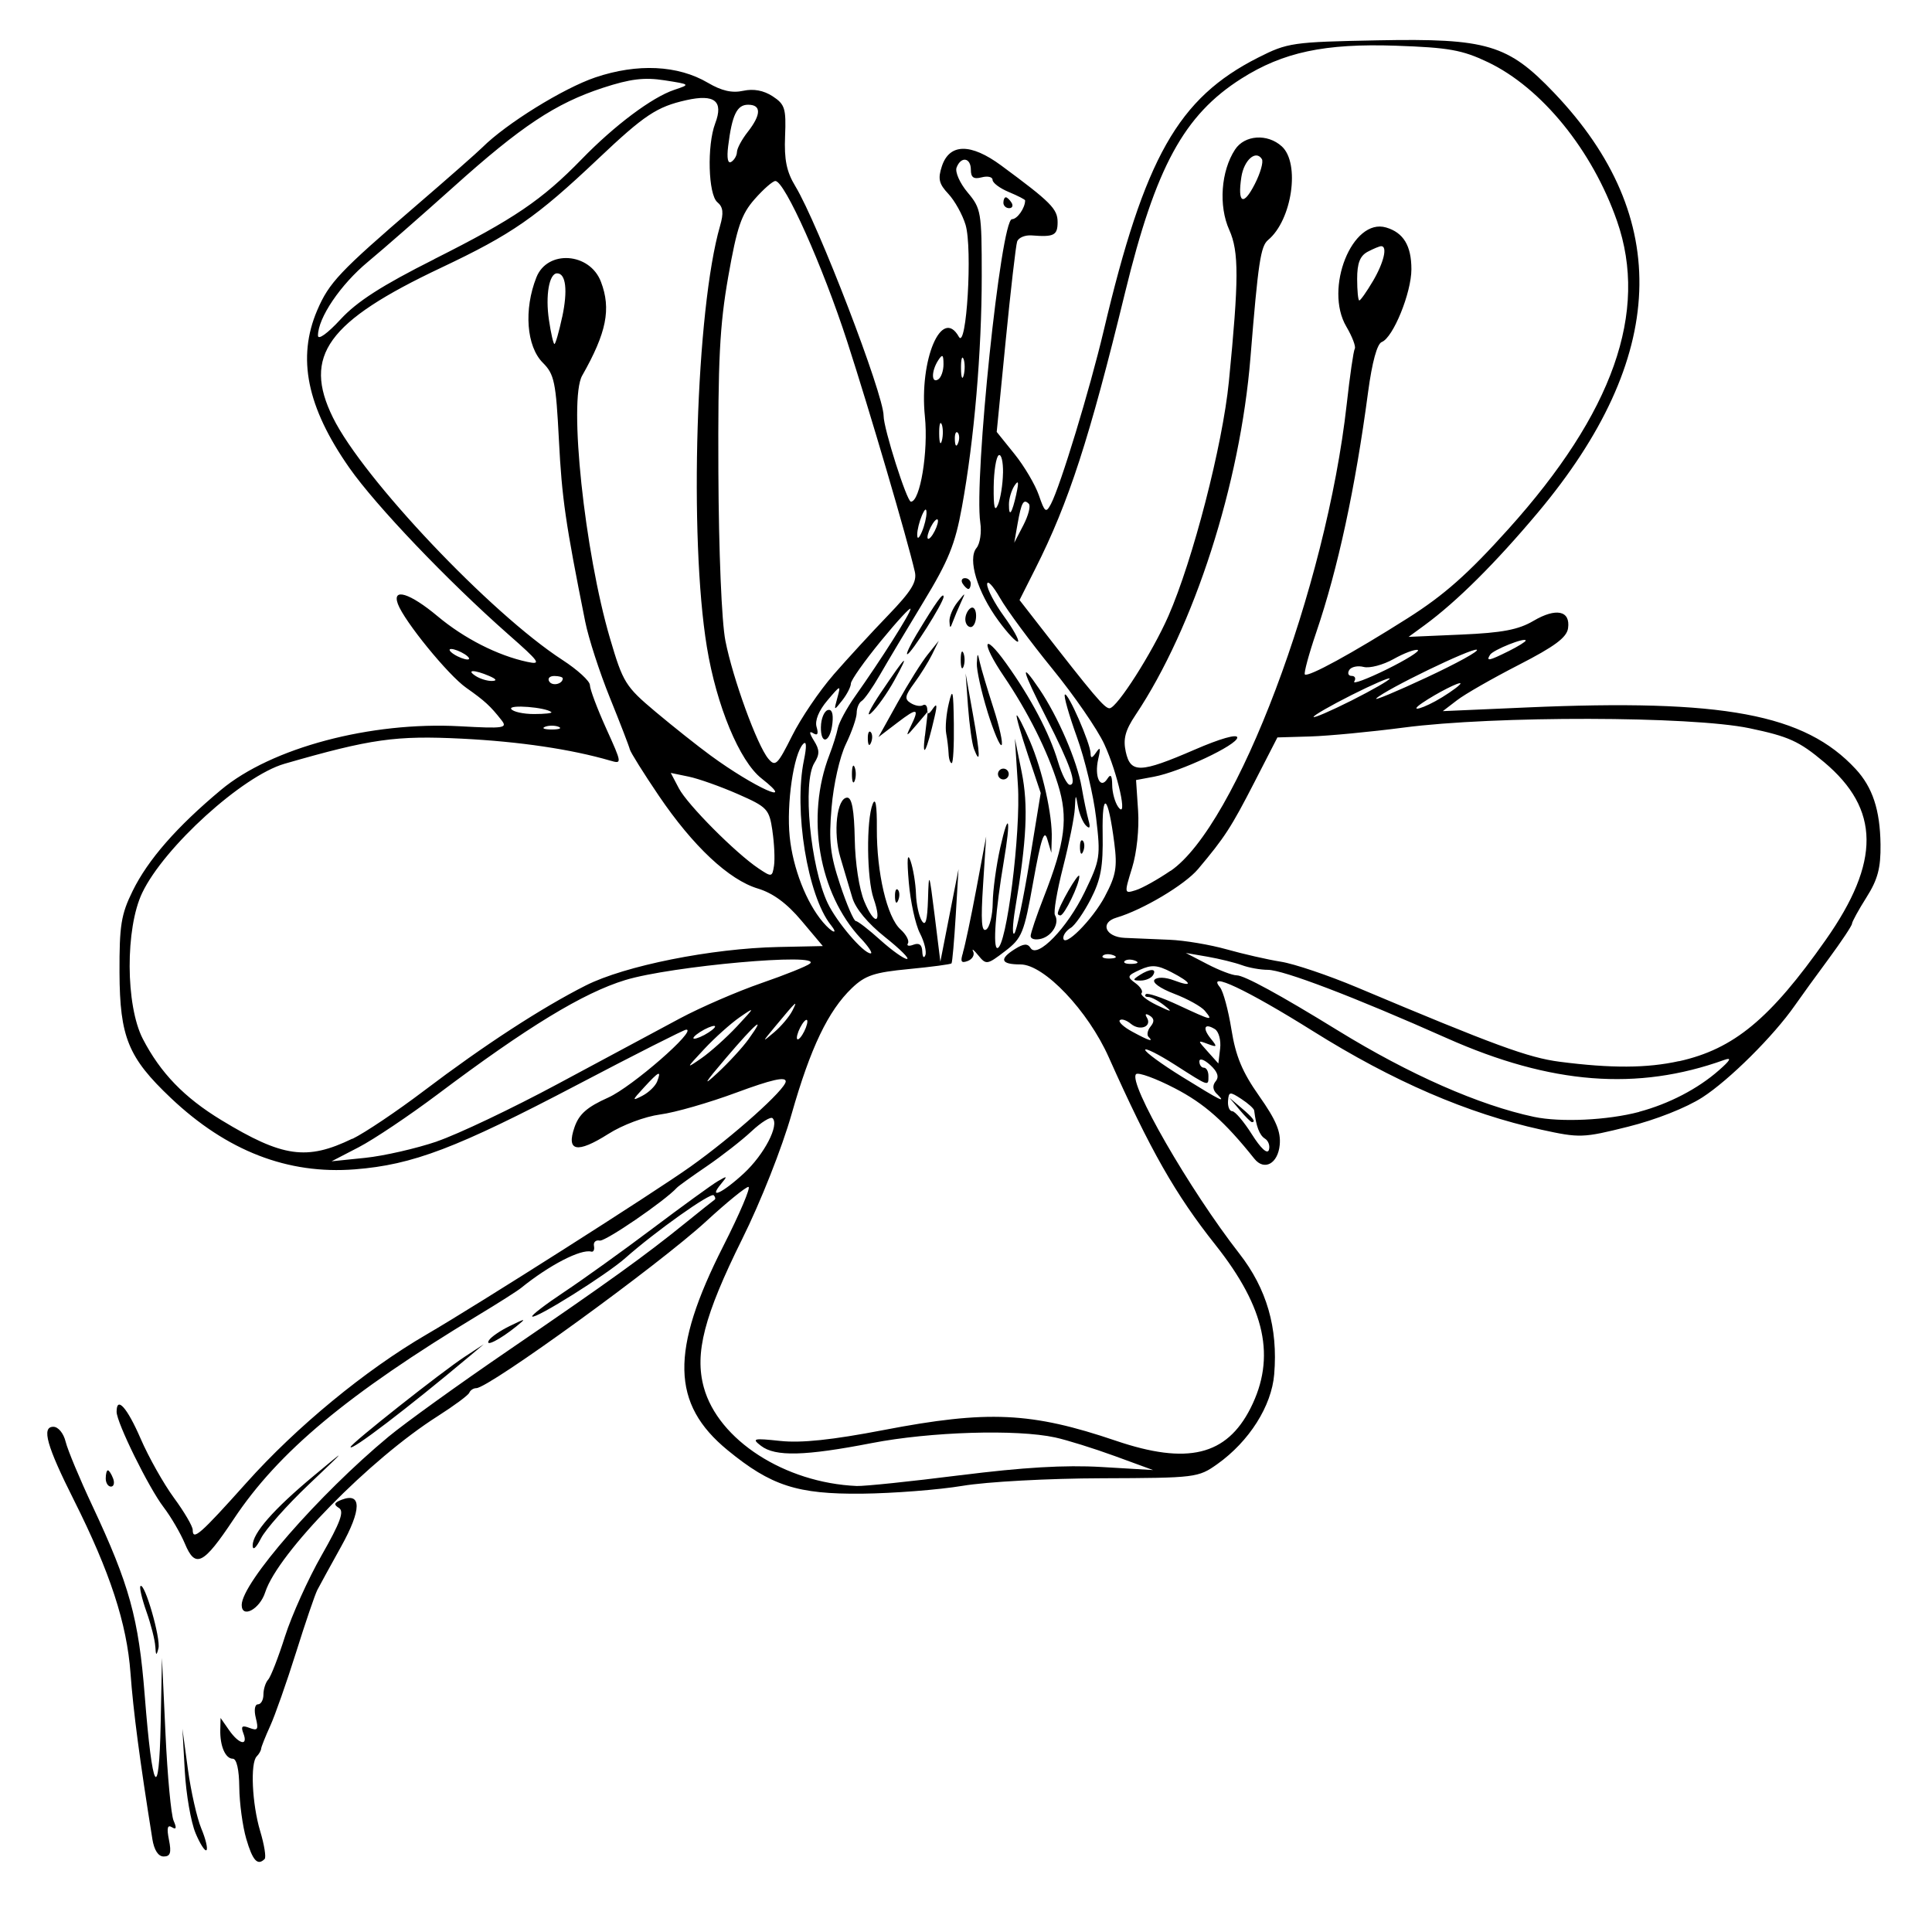 <?xml version="1.0" encoding="UTF-8" standalone="no"?>
<!-- Created with Inkscape (http://www.inkscape.org/) -->
<svg xmlns:dc="http://purl.org/dc/elements/1.1/" xmlns:cc="http://creativecommons.org/ns#" xmlns:rdf="http://www.w3.org/1999/02/22-rdf-syntax-ns#" xmlns:svg="http://www.w3.org/2000/svg" xmlns="http://www.w3.org/2000/svg" version="1.0" width="100%" height="100%" viewBox="0 0 48 48" id="svg2">
<defs id="defs7" />
<path d="m 6.119,45.688 c -0.092,-0.315 -0.170,-0.893 -0.174,-1.284 -0.004,-0.437 -0.066,-0.709 -0.161,-0.709 -0.184,0 -0.321,-0.316 -0.311,-0.720 l 0.007,-0.293 0.212,0.304 c 0.247,0.354 0.480,0.405 0.354,0.077 -0.067,-0.175 -0.032,-0.205 0.154,-0.133 0.203,0.077 0.227,0.039 0.156,-0.247 -0.049,-0.196 -0.026,-0.339 0.052,-0.339 0.075,0 0.137,-0.109 0.137,-0.243 0,-0.134 0.053,-0.300 0.118,-0.372 0.065,-0.070 0.253,-0.554 0.418,-1.074 C 7.248,40.132 7.656,39.227 7.991,38.640 8.457,37.822 8.557,37.549 8.421,37.465 8.284,37.381 8.300,37.333 8.490,37.260 8.989,37.070 8.984,37.509 8.477,38.420 8.208,38.905 7.940,39.393 7.883,39.504 7.826,39.615 7.587,40.314 7.354,41.058 7.120,41.802 6.831,42.623 6.712,42.883 6.594,43.143 6.492,43.397 6.488,43.446 c -0.004,0.049 -0.054,0.135 -0.110,0.191 -0.163,0.164 -0.116,1.180 0.085,1.853 0.103,0.341 0.153,0.655 0.112,0.696 -0.175,0.176 -0.299,0.040 -0.456,-0.499 z m -2.334,0 C 3.472,43.734 3.312,42.519 3.242,41.566 3.152,40.335 2.733,39.056 1.838,37.273 1.161,35.926 1.026,35.448 1.325,35.448 c 0.122,0 0.254,0.160 0.306,0.372 0.050,0.204 0.348,0.919 0.662,1.587 0.922,1.965 1.152,2.798 1.303,4.721 0.189,2.409 0.356,2.698 0.396,0.685 l 0.032,-1.621 0.088,1.892 c 0.048,1.040 0.139,2.009 0.201,2.151 0.080,0.182 0.067,0.229 -0.042,0.162 -0.111,-0.069 -0.132,0.021 -0.073,0.315 0.064,0.320 0.034,0.412 -0.131,0.412 -0.136,0 -0.238,-0.158 -0.283,-0.439 z M 4.857,45.540 C 4.743,45.268 4.623,44.575 4.591,43.999 l -0.059,-1.047 0.136,1.002 c 0.075,0.551 0.225,1.215 0.333,1.474 0.108,0.258 0.166,0.500 0.129,0.538 -0.037,0.037 -0.160,-0.154 -0.273,-0.425 z M 3.858,40.906 C 3.850,40.749 3.751,40.358 3.638,40.040 3.526,39.722 3.459,39.436 3.490,39.406 c 0.102,-0.102 0.509,1.307 0.446,1.548 -0.049,0.192 -0.065,0.182 -0.077,-0.048 z M 6.005,39.875 c 0,-0.547 1.921,-2.748 3.649,-4.182 0.408,-0.338 1.746,-1.302 2.973,-2.140 2.485,-1.698 3.398,-2.356 4.393,-3.162 0.372,-0.300 0.701,-0.563 0.732,-0.583 0.031,-0.019 0.021,-0.069 -0.020,-0.112 -0.076,-0.076 -1.447,0.896 -2.198,1.562 -0.464,0.412 -2.238,1.524 -2.312,1.450 -0.027,-0.027 0.330,-0.300 0.793,-0.608 0.464,-0.308 1.451,-1.016 2.195,-1.576 0.743,-0.559 1.472,-1.088 1.621,-1.176 0.243,-0.143 0.251,-0.136 0.084,0.065 -0.331,0.400 0.036,0.229 0.569,-0.264 0.504,-0.469 0.882,-1.196 0.711,-1.367 -0.046,-0.047 -0.281,0.098 -0.522,0.323 -0.239,0.224 -0.741,0.615 -1.112,0.869 -0.372,0.253 -0.706,0.493 -0.743,0.534 -0.303,0.331 -1.780,1.342 -1.919,1.314 -0.096,-0.020 -0.160,0.039 -0.142,0.132 0.018,0.093 -0.011,0.156 -0.067,0.142 -0.262,-0.069 -1.046,0.337 -1.747,0.905 -0.092,0.074 -0.569,0.378 -1.062,0.675 C 8.634,34.638 6.916,36.071 5.805,37.744 5.051,38.877 4.854,38.976 4.593,38.350 4.485,38.093 4.247,37.684 4.062,37.442 3.692,36.957 2.897,35.343 2.897,35.076 c -2.735e-4,-0.400 0.261,-0.108 0.597,0.667 0.199,0.460 0.572,1.122 0.828,1.471 0.256,0.348 0.466,0.707 0.466,0.796 0,0.276 0.185,0.113 1.334,-1.170 1.245,-1.393 2.958,-2.803 4.478,-3.687 1.263,-0.734 5.646,-3.521 6.556,-4.169 1.064,-0.757 2.365,-1.922 2.365,-2.117 0,-0.125 -0.355,-0.044 -1.225,0.278 -0.673,0.250 -1.526,0.496 -1.894,0.544 -0.378,0.051 -0.937,0.259 -1.291,0.485 -0.776,0.491 -1.048,0.435 -0.837,-0.170 0.113,-0.326 0.312,-0.500 0.839,-0.736 0.587,-0.263 2.221,-1.687 1.936,-1.687 -0.052,0 -1.266,0.614 -2.698,1.366 -3.013,1.581 -4.094,1.992 -5.534,2.105 C 7.150,29.183 5.635,28.596 4.244,27.279 3.184,26.275 2.976,25.767 2.969,24.161 c -0.004,-1.169 0.039,-1.442 0.327,-2.027 0.382,-0.776 1.093,-1.590 2.195,-2.510 1.251,-1.046 3.719,-1.701 5.938,-1.580 1.090,0.060 1.186,0.046 1.031,-0.151 -0.275,-0.351 -0.415,-0.480 -0.878,-0.806 -0.447,-0.313 -1.541,-1.656 -1.697,-2.082 -0.150,-0.410 0.298,-0.271 0.988,0.306 0.658,0.551 1.493,0.976 2.227,1.133 0.362,0.078 0.311,0.004 -0.473,-0.685 C 11.118,14.428 9.337,12.563 8.678,11.621 7.623,10.112 7.375,8.890 7.882,7.707 8.177,7.020 8.435,6.747 10.342,5.106 11.117,4.440 11.855,3.790 11.984,3.662 c 0.594,-0.592 2.011,-1.469 2.807,-1.739 1.046,-0.353 2.051,-0.305 2.797,0.134 0.340,0.200 0.600,0.260 0.876,0.199 0.259,-0.056 0.507,-0.010 0.732,0.136 0.305,0.200 0.337,0.301 0.309,0.991 -0.024,0.584 0.036,0.882 0.254,1.242 0.567,0.937 2.195,5.173 2.194,5.707 -9.12e-4,0.311 0.578,2.132 0.678,2.132 0.230,0 0.436,-1.251 0.348,-2.113 -0.145,-1.417 0.419,-2.743 0.844,-1.983 0.190,0.340 0.342,-2.200 0.166,-2.783 -0.076,-0.253 -0.269,-0.598 -0.426,-0.767 -0.236,-0.250 -0.265,-0.376 -0.162,-0.688 0.188,-0.570 0.716,-0.577 1.473,-0.019 1.233,0.910 1.402,1.079 1.402,1.407 0,0.329 -0.090,0.375 -0.642,0.331 -0.167,-0.013 -0.331,0.055 -0.364,0.154 -0.032,0.098 -0.160,1.202 -0.283,2.453 l -0.224,2.275 0.443,0.550 c 0.243,0.302 0.515,0.764 0.605,1.025 0.146,0.426 0.176,0.447 0.299,0.216 0.236,-0.448 0.965,-2.844 1.311,-4.307 1.018,-4.308 1.847,-5.775 3.835,-6.783 0.735,-0.372 0.851,-0.389 2.977,-0.430 2.715,-0.052 3.230,0.100 4.379,1.305 2.955,3.099 2.818,6.587 -0.406,10.430 -1.055,1.256 -2.010,2.206 -2.810,2.794 l -0.400,0.292 1.311,-0.057 c 1.016,-0.044 1.419,-0.121 1.792,-0.341 0.562,-0.331 0.921,-0.255 0.859,0.183 -0.032,0.230 -0.331,0.452 -1.227,0.912 -0.651,0.334 -1.342,0.729 -1.534,0.879 l -0.351,0.269 2.075,-0.091 c 4.899,-0.215 6.915,0.161 8.183,1.530 0.420,0.454 0.606,1.017 0.617,1.874 0.007,0.585 -0.068,0.869 -0.350,1.315 -0.197,0.312 -0.359,0.607 -0.359,0.654 0,0.046 -0.258,0.435 -0.574,0.864 -0.316,0.427 -0.696,0.952 -0.845,1.166 -0.526,0.756 -1.630,1.854 -2.298,2.284 -0.398,0.257 -1.157,0.557 -1.843,0.728 -1.125,0.281 -1.202,0.284 -2.162,0.074 -1.830,-0.402 -3.679,-1.200 -5.673,-2.450 -1.637,-1.025 -2.653,-1.505 -2.307,-1.087 0.079,0.094 0.207,0.566 0.284,1.046 0.107,0.668 0.269,1.058 0.691,1.657 0.419,0.595 0.541,0.885 0.509,1.214 -0.045,0.466 -0.384,0.651 -0.631,0.341 -0.735,-0.921 -1.238,-1.367 -1.975,-1.749 -0.476,-0.247 -0.910,-0.404 -0.963,-0.351 -0.206,0.206 1.327,2.869 2.565,4.457 0.682,0.874 0.963,1.846 0.867,2.999 -0.064,0.789 -0.621,1.668 -1.412,2.231 -0.476,0.338 -0.536,0.345 -2.869,0.353 -1.322,0.003 -2.862,0.087 -3.462,0.188 -0.595,0.099 -1.720,0.186 -2.501,0.195 -1.605,0.015 -2.256,-0.195 -3.336,-1.081 -1.400,-1.148 -1.429,-2.466 -0.107,-5.071 0.410,-0.808 0.691,-1.470 0.624,-1.470 -0.066,0 -0.538,0.384 -1.049,0.854 -1.172,1.078 -5.398,4.146 -5.712,4.146 -0.070,0 -0.148,0.051 -0.173,0.113 -0.024,0.062 -0.379,0.324 -0.787,0.584 -1.690,1.074 -3.966,3.397 -4.283,4.371 C 6.454,39.985 6.005,40.218 6.005,39.875 z M 23.851,36.653 c 1.569,-0.198 2.609,-0.259 3.512,-0.206 l 1.284,0.076 -0.945,-0.346 c -0.520,-0.190 -1.190,-0.399 -1.487,-0.464 -0.958,-0.208 -3.097,-0.143 -4.557,0.140 -1.659,0.322 -2.396,0.341 -2.750,0.069 -0.238,-0.183 -0.196,-0.194 0.481,-0.122 0.521,0.055 1.285,-0.025 2.564,-0.271 2.586,-0.497 3.670,-0.447 5.771,0.266 1.776,0.603 2.748,0.369 3.344,-0.807 0.637,-1.259 0.373,-2.491 -0.868,-4.056 -1.000,-1.260 -1.618,-2.348 -2.652,-4.662 -0.517,-1.161 -1.609,-2.309 -2.194,-2.309 -0.493,0 -0.539,-0.133 -0.134,-0.385 0.214,-0.134 0.312,-0.140 0.384,-0.023 0.168,0.272 0.911,-0.496 1.344,-1.390 0.386,-0.799 0.399,-0.880 0.284,-1.850 -0.065,-0.557 -0.280,-1.460 -0.478,-2.005 -0.196,-0.545 -0.331,-1.018 -0.298,-1.051 0.072,-0.073 0.636,1.212 0.639,1.460 0.001,0.131 0.038,0.124 0.139,-0.024 0.102,-0.151 0.115,-0.110 0.052,0.161 -0.102,0.439 0.050,0.772 0.226,0.495 0.082,-0.131 0.117,-0.087 0.120,0.154 0.001,0.186 0.068,0.429 0.146,0.540 0.256,0.362 -0.005,-0.824 -0.342,-1.554 -0.171,-0.371 -0.754,-1.216 -1.294,-1.877 -0.539,-0.662 -1.124,-1.452 -1.298,-1.757 -0.174,-0.305 -0.318,-0.457 -0.319,-0.339 -9.13e-4,0.119 0.186,0.475 0.414,0.790 0.228,0.314 0.387,0.600 0.354,0.634 -0.033,0.033 -0.252,-0.198 -0.486,-0.517 -0.525,-0.714 -0.773,-1.535 -0.546,-1.809 0.087,-0.104 0.130,-0.388 0.094,-0.629 -0.160,-1.092 0.512,-7.539 0.787,-7.539 0.132,0 0.327,-0.279 0.327,-0.467 0,-0.022 -0.182,-0.115 -0.405,-0.208 -0.222,-0.092 -0.404,-0.228 -0.404,-0.302 0,-0.073 -0.122,-0.102 -0.270,-0.063 -0.200,0.052 -0.269,0.004 -0.269,-0.187 0,-0.304 -0.245,-0.344 -0.355,-0.056 -0.042,0.110 0.081,0.388 0.274,0.618 0.336,0.400 0.351,0.487 0.351,2.073 0,1.874 -0.187,4.074 -0.491,5.736 -0.169,0.934 -0.333,1.338 -0.957,2.365 -0.413,0.681 -0.900,1.495 -1.081,1.811 -0.181,0.315 -0.385,0.608 -0.454,0.650 -0.068,0.041 -0.124,0.176 -0.124,0.296 0,0.121 -0.121,0.470 -0.269,0.776 -0.152,0.315 -0.307,0.999 -0.355,1.576 -0.072,0.846 -0.035,1.170 0.213,1.917 0.164,0.495 0.340,0.901 0.389,0.902 0.050,0.001 0.325,0.215 0.611,0.473 0.287,0.258 0.584,0.469 0.660,0.469 0.075,0 -0.170,-0.245 -0.546,-0.544 -0.428,-0.341 -0.732,-0.707 -0.812,-0.980 -0.070,-0.238 -0.203,-0.687 -0.296,-0.996 -0.187,-0.622 -0.088,-1.488 0.171,-1.488 0.115,0 0.172,0.312 0.186,1.028 0.010,0.600 0.110,1.246 0.238,1.552 0.258,0.618 0.451,0.559 0.231,-0.071 -0.171,-0.492 -0.186,-1.947 -0.023,-2.351 0.071,-0.176 0.107,0.035 0.103,0.608 -0.006,1.099 0.252,2.204 0.587,2.507 0.141,0.127 0.224,0.283 0.185,0.347 -0.039,0.062 0.022,0.079 0.138,0.034 0.141,-0.053 0.213,9.11e-4 0.219,0.170 0.006,0.138 0.040,0.179 0.076,0.091 0.035,-0.087 -0.025,-0.334 -0.136,-0.548 -0.110,-0.214 -0.234,-0.781 -0.275,-1.259 -0.050,-0.583 -0.035,-0.758 0.044,-0.532 0.064,0.186 0.125,0.550 0.134,0.811 0.008,0.259 0.074,0.563 0.146,0.675 0.093,0.145 0.136,-0.005 0.153,-0.540 0.020,-0.701 0.030,-0.677 0.165,0.405 l 0.142,1.148 0.225,-1.148 0.226,-1.149 -0.069,1.149 c -0.038,0.631 -0.085,1.168 -0.105,1.191 -0.019,0.023 -0.496,0.087 -1.059,0.141 -0.861,0.082 -1.086,0.157 -1.416,0.473 -0.590,0.566 -1.028,1.481 -1.497,3.127 -0.240,0.845 -0.771,2.187 -1.230,3.110 -0.944,1.904 -1.185,2.835 -0.952,3.683 0.359,1.306 2.010,2.372 3.798,2.450 0.186,0.008 1.342,-0.112 2.568,-0.267 z m 0.072,-12.986 c 0.050,-0.159 0.201,-0.873 0.335,-1.587 l 0.243,-1.297 -0.077,1.204 c -0.058,0.894 -0.038,1.179 0.078,1.107 0.085,-0.053 0.159,-0.352 0.162,-0.663 0.003,-0.310 0.088,-0.931 0.188,-1.377 0.213,-0.942 0.268,-0.724 0.087,0.346 -0.206,1.221 -0.275,2.154 -0.160,2.154 0.225,0 0.588,-2.877 0.510,-4.055 l -0.074,-1.149 0.169,0.835 c 0.166,0.824 0.126,1.678 -0.163,3.397 -0.065,0.394 -0.074,0.668 -0.019,0.608 0.056,-0.060 0.227,-0.870 0.378,-1.799 l 0.276,-1.689 -0.317,-0.945 c -0.174,-0.520 -0.300,-0.963 -0.279,-0.983 0.020,-0.020 0.168,0.267 0.329,0.641 0.312,0.727 0.563,1.848 0.541,2.423 L 26.120,21.187 26.020,20.849 c -0.076,-0.258 -0.157,-0.014 -0.348,1.050 -0.231,1.293 -0.279,1.410 -0.706,1.736 -0.441,0.337 -0.465,0.341 -0.662,0.099 -0.112,-0.137 -0.168,-0.180 -0.126,-0.094 0.041,0.084 -0.018,0.190 -0.134,0.235 -0.165,0.062 -0.190,0.018 -0.118,-0.208 z m 1.682,-0.407 c 0,-0.073 0.146,-0.508 0.326,-0.967 0.538,-1.375 0.613,-1.975 0.352,-2.809 -0.259,-0.830 -0.747,-1.804 -1.346,-2.687 -0.572,-0.845 -0.520,-1.126 0.058,-0.319 0.615,0.857 1.077,1.733 1.291,2.447 0.094,0.316 0.227,0.574 0.294,0.574 0.186,0 0.012,-0.496 -0.578,-1.655 -0.617,-1.211 -0.680,-1.462 -0.183,-0.730 0.466,0.687 0.942,1.788 1.056,2.453 0.051,0.297 0.128,0.662 0.169,0.811 0.051,0.183 0.031,0.226 -0.062,0.134 -0.076,-0.074 -0.165,-0.287 -0.199,-0.473 -0.057,-0.321 -0.061,-0.320 -0.079,0.044 -0.010,0.210 -0.141,0.867 -0.292,1.459 -0.151,0.591 -0.242,1.128 -0.202,1.193 0.120,0.195 -0.066,0.516 -0.342,0.588 -0.144,0.037 -0.261,0.008 -0.261,-0.064 z m 0.675,-0.560 c 0,-0.149 0.531,-1.071 0.535,-0.930 0.006,0.196 -0.370,0.973 -0.470,0.973 -0.035,0 -0.064,-0.020 -0.064,-0.043 z m -4.044,-0.418 c -0.005,-0.142 0.026,-0.222 0.071,-0.176 0.044,0.044 0.050,0.161 0.010,0.258 -0.042,0.107 -0.075,0.075 -0.082,-0.082 z m 4.596,-1.216 c -0.005,-0.142 0.026,-0.222 0.071,-0.177 0.044,0.045 0.049,0.162 0.010,0.259 -0.043,0.107 -0.075,0.075 -0.082,-0.082 z m -5.666,-1.835 c 0,-0.186 0.031,-0.262 0.068,-0.169 0.037,0.093 0.037,0.245 0,0.338 -0.037,0.093 -0.068,0.016 -0.068,-0.168 z m 3.628,0 c 0,-0.074 0.061,-0.135 0.134,-0.135 0.074,0 0.134,0.061 0.134,0.135 0,0.073 -0.060,0.134 -0.134,0.134 -0.073,0 -0.134,-0.061 -0.134,-0.134 z m -1.226,-0.507 c -0.006,-0.130 -0.032,-0.355 -0.060,-0.500 -0.027,-0.145 0.001,-0.480 0.064,-0.744 0.096,-0.408 0.115,-0.335 0.126,0.501 0.007,0.538 -0.016,0.979 -0.053,0.979 -0.037,0 -0.072,-0.106 -0.077,-0.236 z m -0.588,-0.439 0.072,-0.608 -0.287,0.338 c -0.249,0.293 -0.268,0.299 -0.143,0.041 0.229,-0.468 0.176,-0.485 -0.326,-0.102 l -0.471,0.359 0.477,-0.859 c 0.263,-0.473 0.600,-1.012 0.751,-1.197 l 0.271,-0.338 -0.165,0.338 c -0.091,0.185 -0.291,0.507 -0.445,0.715 -0.234,0.318 -0.248,0.398 -0.085,0.497 0.105,0.065 0.241,0.089 0.300,0.052 0.059,-0.036 0.108,0.012 0.109,0.110 0.001,0.129 0.039,0.122 0.139,-0.025 0.100,-0.147 0.112,-0.092 0.043,0.202 -0.199,0.865 -0.315,1.091 -0.242,0.473 z m 1.218,0.321 c -0.048,-0.126 -0.114,-0.600 -0.148,-1.053 l -0.059,-0.822 0.181,1.014 c 0.183,1.018 0.191,1.291 0.026,0.861 z m -2.637,-0.242 c -0.005,-0.142 0.026,-0.221 0.071,-0.176 0.044,0.044 0.050,0.161 0.010,0.258 -0.043,0.107 -0.075,0.075 -0.082,-0.082 z m 2.972,-0.687 c -0.154,-0.498 -0.272,-1.036 -0.264,-1.196 0.014,-0.271 0.020,-0.272 0.076,-0.019 0.032,0.148 0.184,0.654 0.335,1.123 0.152,0.469 0.243,0.886 0.204,0.925 -0.040,0.040 -0.197,-0.335 -0.352,-0.833 z m -2.645,-0.473 c 0.631,-0.939 0.737,-1.035 0.332,-0.300 -0.175,0.318 -0.434,0.682 -0.574,0.809 -0.141,0.127 -0.032,-0.102 0.241,-0.509 z m 1.981,-0.809 c 0,-0.186 0.030,-0.261 0.068,-0.168 0.037,0.092 0.037,0.244 0,0.337 -0.038,0.093 -0.068,0.017 -0.068,-0.168 z M 22.781,15.747 c 0.479,-0.796 0.662,-1.049 0.662,-0.921 0,0.145 -0.812,1.428 -0.903,1.428 -0.035,0 0.072,-0.228 0.240,-0.507 z m 0.808,-0.311 c -0.006,-0.116 0.083,-0.329 0.198,-0.473 0.207,-0.258 0.208,-0.258 0.086,0.007 -0.068,0.148 -0.158,0.362 -0.199,0.473 -0.064,0.175 -0.076,0.174 -0.085,-0.007 z m 0.394,-0.051 c 0,-0.107 0.060,-0.232 0.134,-0.278 0.073,-0.046 0.134,0.041 0.134,0.194 0,0.153 -0.061,0.278 -0.134,0.278 -0.074,0 -0.134,-0.087 -0.134,-0.194 z m -0.067,-0.886 c -0.046,-0.074 -0.019,-0.135 0.059,-0.135 0.078,0 0.143,0.061 0.143,0.135 0,0.073 -0.027,0.134 -0.060,0.134 -0.031,0 -0.096,-0.061 -0.142,-0.134 z m 1.013,-9.462 c 0,-0.074 0.027,-0.135 0.060,-0.135 0.032,0 0.096,0.060 0.143,0.135 0.045,0.074 0.019,0.135 -0.060,0.135 -0.078,0 -0.143,-0.060 -0.143,-0.135 z M 10.857,28.357 c 0.518,-0.176 1.874,-0.821 3.014,-1.434 1.138,-0.611 2.496,-1.340 3.016,-1.618 0.519,-0.278 1.432,-0.673 2.027,-0.879 0.594,-0.205 1.139,-0.424 1.210,-0.487 0.309,-0.274 -3.445,0.061 -4.589,0.410 -1.046,0.319 -2.434,1.164 -4.662,2.839 -0.706,0.530 -1.588,1.121 -1.960,1.314 l -0.675,0.350 0.838,-0.086 c 0.461,-0.048 1.263,-0.231 1.781,-0.407 z m -2.102,-0.062 c 0.309,-0.150 1.110,-0.688 1.780,-1.196 1.491,-1.130 2.918,-2.059 4.018,-2.615 0.973,-0.491 3.121,-0.921 4.785,-0.956 l 1.105,-0.023 -0.531,-0.631 C 19.550,22.443 19.204,22.189 18.830,22.076 18.111,21.861 17.218,21.024 16.367,19.768 15.989,19.210 15.666,18.693 15.648,18.619 15.631,18.544 15.408,17.966 15.152,17.334 14.896,16.702 14.620,15.851 14.539,15.442 14.050,13.000 13.960,12.382 13.886,10.932 13.812,9.490 13.772,9.297 13.486,9.012 13.080,8.605 13.010,7.690 13.327,6.890 c 0.273,-0.690 1.326,-0.618 1.603,0.110 0.258,0.677 0.140,1.264 -0.466,2.332 -0.341,0.599 0.059,4.380 0.691,6.527 0.323,1.099 0.383,1.196 1.130,1.824 0.434,0.364 1.051,0.854 1.371,1.088 1.087,0.796 2.173,1.284 1.263,0.568 -0.545,-0.427 -1.118,-1.806 -1.357,-3.265 C 17.115,13.349 17.291,7.686 17.889,5.615 17.983,5.289 17.967,5.144 17.823,5.024 17.595,4.836 17.562,3.610 17.769,3.066 17.980,2.511 17.756,2.331 17.053,2.488 16.319,2.652 16.011,2.856 14.860,3.946 13.321,5.402 12.720,5.819 10.959,6.652 8.130,7.989 7.516,8.839 8.271,10.373 c 0.744,1.513 3.920,4.867 5.702,6.023 0.375,0.243 0.683,0.525 0.683,0.625 0,0.100 0.181,0.583 0.403,1.074 0.397,0.877 0.399,0.889 0.101,0.802 -0.972,-0.283 -2.254,-0.473 -3.681,-0.545 -1.647,-0.082 -2.259,0.003 -4.412,0.624 -1.039,0.300 -2.989,2.068 -3.533,3.205 -0.423,0.883 -0.416,2.796 0.014,3.629 0.438,0.847 1.030,1.459 1.950,2.018 1.523,0.925 2.123,1.011 3.254,0.463 z m 22.672,-0.006 c -0.135,-0.084 -0.218,-0.301 -0.267,-0.698 -0.005,-0.047 -0.149,-0.177 -0.321,-0.289 -0.285,-0.186 -0.311,-0.183 -0.329,0.051 -0.010,0.140 0.037,0.255 0.105,0.255 0.069,0 0.288,0.258 0.487,0.573 0.222,0.352 0.385,0.503 0.423,0.390 0.033,-0.101 -0.010,-0.228 -0.099,-0.283 z m -0.628,-0.714 -0.257,-0.304 0.303,0.258 c 0.286,0.241 0.365,0.350 0.258,0.350 -0.026,0 -0.163,-0.136 -0.304,-0.303 z m 9.926,0.047 c 0.736,-0.196 1.458,-0.570 1.981,-1.031 0.287,-0.251 0.326,-0.327 0.134,-0.258 -2.159,0.777 -4.308,0.610 -6.887,-0.537 -2.309,-1.028 -4.073,-1.701 -4.457,-1.701 -0.181,0 -0.470,-0.052 -0.642,-0.116 -0.172,-0.063 -0.556,-0.158 -0.853,-0.210 l -0.540,-0.093 0.535,0.278 c 0.294,0.153 0.622,0.278 0.730,0.278 0.186,0 1.063,0.477 2.518,1.373 1.777,1.093 3.506,1.854 4.866,2.143 0.663,0.140 1.830,0.085 2.614,-0.123 z M 16.327,26.869 c 0.110,-0.288 0.048,-0.260 -0.328,0.149 -0.301,0.327 -0.304,0.343 -0.039,0.206 0.158,-0.082 0.323,-0.242 0.367,-0.355 z m 13.905,0.310 c -0.104,-0.104 -0.113,-0.213 -0.027,-0.317 0.089,-0.108 0.045,-0.236 -0.138,-0.403 -0.153,-0.138 -0.269,-0.176 -0.269,-0.087 0,0.085 0.051,0.155 0.113,0.155 0.062,0 0.112,0.091 0.112,0.202 0,0.266 0.029,0.275 -0.830,-0.274 -0.410,-0.262 -0.744,-0.429 -0.741,-0.371 0.002,0.057 0.413,0.357 0.912,0.666 0.983,0.608 1.113,0.672 0.870,0.428 z M 18.598,25.817 c 0.458,-0.636 0.186,-0.409 -0.565,0.473 -0.537,0.629 -0.590,0.724 -0.211,0.371 0.280,-0.259 0.630,-0.640 0.776,-0.844 z M 18.307,25.503 c 0.458,-0.492 0.460,-0.498 0.067,-0.227 -0.222,0.155 -0.618,0.509 -0.878,0.788 -0.458,0.491 -0.461,0.498 -0.067,0.226 0.222,-0.155 0.618,-0.509 0.878,-0.787 z m 23.408,0.863 c 1.360,-0.302 2.264,-1.050 3.645,-3.015 1.365,-1.941 1.352,-3.247 -0.042,-4.417 -0.621,-0.521 -0.877,-0.637 -1.857,-0.842 -1.449,-0.302 -6.328,-0.311 -8.585,-0.016 -0.825,0.108 -1.870,0.207 -2.320,0.221 l -0.819,0.024 -0.571,1.112 c -0.580,1.128 -0.736,1.368 -1.399,2.157 -0.329,0.392 -1.377,1.016 -2.028,1.208 -0.421,0.124 -0.277,0.481 0.202,0.503 0.241,0.010 0.744,0.031 1.115,0.047 0.372,0.015 1.010,0.123 1.419,0.238 0.408,0.115 1.015,0.254 1.347,0.307 0.331,0.052 1.183,0.340 1.892,0.638 3.428,1.443 4.253,1.746 5.037,1.848 1.278,0.165 2.168,0.161 2.964,-0.016 z M 30.183,25.568 c -0.259,-0.160 -0.316,-0.028 -0.101,0.237 0.167,0.206 0.159,0.220 -0.074,0.132 -0.259,-0.097 -0.259,-0.095 0,0.193 l 0.262,0.292 0.044,-0.372 c 0.024,-0.205 -0.034,-0.422 -0.131,-0.482 z M 17.766,25.503 c 0,-0.037 -0.121,-0.002 -0.269,0.076 -0.148,0.080 -0.270,0.175 -0.270,0.212 0,0.037 0.122,0.002 0.270,-0.076 0.148,-0.080 0.269,-0.175 0.269,-0.212 z m 1.921,-0.394 c 0.146,-0.287 0.102,-0.245 -0.436,0.403 -0.323,0.390 -0.324,0.394 -0.019,0.136 0.174,-0.147 0.379,-0.390 0.455,-0.539 z m 0.372,0.269 c 0,-0.074 -0.058,-0.043 -0.130,0.067 -0.072,0.111 -0.131,0.263 -0.131,0.338 0,0.073 0.059,0.043 0.131,-0.067 0.072,-0.112 0.130,-0.263 0.130,-0.338 z m 8.476,0.383 c -0.048,-0.048 -0.025,-0.165 0.051,-0.258 0.098,-0.118 0.092,-0.199 -0.021,-0.269 -0.099,-0.061 -0.127,-0.043 -0.072,0.046 0.137,0.223 -0.169,0.345 -0.396,0.157 -0.109,-0.091 -0.234,-0.132 -0.276,-0.090 -0.041,0.041 0.096,0.170 0.308,0.284 0.418,0.227 0.544,0.267 0.406,0.129 z m 1.401,-0.647 c -0.089,-0.107 -0.434,-0.299 -0.766,-0.425 -0.349,-0.134 -0.553,-0.280 -0.484,-0.350 0.068,-0.069 0.270,-0.062 0.478,0.017 0.492,0.186 0.454,0.063 -0.063,-0.204 -0.345,-0.178 -0.489,-0.189 -0.776,-0.059 -0.322,0.147 -0.332,0.175 -0.118,0.331 0.128,0.093 0.197,0.205 0.155,0.248 -0.042,0.042 0.124,0.176 0.373,0.297 0.383,0.185 0.412,0.186 0.189,0.009 -0.145,-0.114 -0.321,-0.208 -0.394,-0.208 -0.072,0 -0.100,-0.031 -0.061,-0.070 0.039,-0.039 0.398,0.082 0.799,0.269 0.854,0.397 0.880,0.403 0.667,0.145 z m -1.627,-0.885 c 0.264,-0.171 0.443,-0.171 0.337,0 -0.045,0.074 -0.186,0.134 -0.311,0.133 -0.196,-0.001 -0.200,-0.020 -0.025,-0.133 z m -0.110,-0.362 c -0.097,-0.038 -0.213,-0.033 -0.258,0.010 -0.044,0.044 0.035,0.076 0.177,0.071 0.157,-0.006 0.189,-0.038 0.081,-0.082 z m -0.539,-0.134 c -0.097,-0.039 -0.214,-0.033 -0.259,0.010 -0.044,0.044 0.035,0.076 0.177,0.071 0.157,-0.006 0.189,-0.039 0.082,-0.082 z M 21.388,23.317 c -1.047,-1.118 -1.375,-3.029 -0.781,-4.562 0.086,-0.223 0.180,-0.521 0.208,-0.663 0.029,-0.142 0.221,-0.497 0.427,-0.789 0.652,-0.922 1.372,-2.056 1.380,-2.174 0.004,-0.061 -0.326,0.296 -0.735,0.795 -0.408,0.498 -0.745,0.974 -0.747,1.058 -0.001,0.082 -0.099,0.272 -0.217,0.422 -0.206,0.262 -0.209,0.260 -0.119,-0.068 0.090,-0.326 0.082,-0.324 -0.249,0.068 -0.214,0.252 -0.314,0.500 -0.267,0.658 0.051,0.173 0.024,0.222 -0.083,0.155 -0.107,-0.066 -0.101,-0.006 0.018,0.186 0.142,0.227 0.144,0.337 0.010,0.552 -0.299,0.479 -0.100,2.574 0.330,3.482 0.225,0.473 0.889,1.250 1.068,1.250 0.058,0 -0.051,-0.166 -0.242,-0.371 z m -0.992,-5.259 c 0.002,-0.198 0.078,-0.386 0.166,-0.415 0.103,-0.034 0.145,0.078 0.120,0.320 -0.051,0.486 -0.295,0.568 -0.287,0.095 z m 7.056,4.210 c 0.274,-0.516 0.310,-0.721 0.233,-1.319 -0.155,-1.207 -0.308,-1.330 -0.290,-0.234 0.013,0.817 -0.043,1.132 -0.295,1.622 -0.172,0.334 -0.396,0.656 -0.497,0.715 -0.102,0.060 -0.185,0.170 -0.185,0.247 0,0.278 0.718,-0.437 1.035,-1.031 z m -6.813,0.710 c -0.576,-0.728 -0.922,-2.851 -0.666,-4.089 0.072,-0.350 0.065,-0.493 -0.019,-0.405 -0.237,0.245 -0.417,1.487 -0.334,2.306 0.079,0.778 0.413,1.636 0.826,2.121 0.227,0.267 0.400,0.327 0.194,0.067 z m 8.443,-1.340 c 1.635,-1.119 3.868,-7.036 4.377,-11.596 0.078,-0.705 0.168,-1.326 0.200,-1.378 0.032,-0.051 -0.062,-0.299 -0.209,-0.549 -0.559,-0.947 0.149,-2.712 0.988,-2.463 0.431,0.127 0.628,0.453 0.628,1.038 0,0.584 -0.454,1.699 -0.736,1.807 -0.116,0.044 -0.240,0.498 -0.340,1.243 -0.318,2.390 -0.749,4.387 -1.289,5.974 -0.185,0.544 -0.311,1.013 -0.282,1.042 0.077,0.077 1.177,-0.524 2.553,-1.396 0.906,-0.574 1.499,-1.099 2.500,-2.212 C 40.077,10.256 40.961,7.750 40.175,5.493 39.562,3.731 38.298,2.177 36.961,1.542 36.328,1.241 35.991,1.181 34.686,1.136 32.914,1.075 31.880,1.295 30.843,1.952 29.414,2.858 28.713,4.148 27.953,7.264 27.066,10.903 26.553,12.483 25.725,14.124 l -0.395,0.784 0.443,0.570 c 1.411,1.816 1.671,2.123 1.794,2.119 0.185,-0.007 1.063,-1.385 1.461,-2.291 0.609,-1.389 1.347,-4.247 1.503,-5.824 0.250,-2.542 0.252,-3.230 0.010,-3.769 -0.269,-0.596 -0.207,-1.463 0.143,-1.997 0.238,-0.364 0.805,-0.403 1.161,-0.080 0.462,0.418 0.256,1.832 -0.339,2.326 -0.186,0.155 -0.246,0.545 -0.439,2.924 -0.254,3.139 -1.400,6.701 -2.856,8.879 -0.255,0.381 -0.311,0.595 -0.242,0.912 0.119,0.540 0.359,0.533 1.705,-0.049 0.642,-0.279 1.067,-0.399 1.066,-0.304 -0.001,0.185 -1.418,0.851 -2.069,0.973 l -0.446,0.083 0.051,0.766 c 0.029,0.442 -0.033,1.041 -0.149,1.414 -0.198,0.642 -0.197,0.647 0.092,0.556 0.161,-0.050 0.549,-0.267 0.863,-0.482 z M 19.191,20.641 c -0.080,-0.540 -0.126,-0.590 -0.856,-0.911 -0.424,-0.186 -0.973,-0.382 -1.221,-0.434 l -0.449,-0.093 0.202,0.384 c 0.214,0.406 1.409,1.608 1.980,1.990 0.325,0.218 0.339,0.216 0.383,-0.068 0.025,-0.163 0.007,-0.552 -0.040,-0.867 z m 1.512,-3.873 c 0.343,-0.393 0.956,-1.061 1.362,-1.481 0.580,-0.602 0.721,-0.832 0.664,-1.081 -0.184,-0.805 -1.127,-4.014 -1.681,-5.722 -0.608,-1.875 -1.553,-3.987 -1.784,-3.987 -0.065,0 -0.297,0.203 -0.515,0.451 -0.331,0.376 -0.439,0.694 -0.656,1.926 -0.213,1.213 -0.257,2.073 -0.245,4.854 0.009,1.980 0.081,3.715 0.174,4.190 0.185,0.941 0.788,2.599 1.067,2.932 0.174,0.207 0.228,0.155 0.590,-0.568 0.218,-0.438 0.680,-1.118 1.024,-1.512 z m -6.824,1.289 c -0.093,-0.037 -0.245,-0.037 -0.338,0 -0.093,0.037 -0.017,0.067 0.168,0.067 0.186,0 0.261,-0.030 0.169,-0.067 z m 20.647,-1.198 c 0,-0.037 -0.425,0.146 -0.945,0.408 -0.520,0.262 -0.946,0.507 -0.946,0.544 0,0.037 0.425,-0.146 0.946,-0.408 0.519,-0.262 0.945,-0.507 0.945,-0.544 z m -20.828,0.833 c -0.141,-0.121 -1.068,-0.194 -0.997,-0.078 0.042,0.069 0.298,0.126 0.566,0.126 0.268,0 0.462,-0.021 0.431,-0.048 z M 35.830,17.323 c 0.250,-0.154 0.455,-0.308 0.455,-0.341 0,-0.062 -0.588,0.237 -0.945,0.480 -0.383,0.260 0.035,0.142 0.490,-0.139 z m 0.860,-1.181 c -0.133,-0.045 -2.258,0.984 -2.496,1.210 -0.072,0.068 0.489,-0.165 1.248,-0.520 0.758,-0.354 1.320,-0.664 1.248,-0.689 z m -22.709,0.712 c 0,-0.032 -0.094,-0.059 -0.210,-0.059 -0.115,0 -0.173,0.061 -0.125,0.136 0.076,0.124 0.336,0.064 0.336,-0.077 z m 21.243,-0.705 c -0.069,-0.023 -0.340,0.078 -0.601,0.225 -0.261,0.146 -0.596,0.235 -0.743,0.196 -0.147,-0.038 -0.309,-0.003 -0.358,0.076 -0.050,0.081 -0.022,0.147 0.060,0.147 0.082,0 0.112,0.062 0.064,0.138 -0.047,0.076 0.317,-0.059 0.808,-0.301 0.492,-0.243 0.838,-0.460 0.769,-0.483 z m -23.068,0.646 c -0.372,-0.160 -0.585,-0.160 -0.338,0 0.111,0.072 0.294,0.127 0.405,0.123 0.133,-0.004 0.110,-0.046 -0.067,-0.123 z m -0.608,-0.540 c -0.112,-0.072 -0.263,-0.131 -0.338,-0.131 -0.073,0 -0.043,0.059 0.067,0.131 0.111,0.072 0.263,0.130 0.338,0.130 0.073,0 0.043,-0.058 -0.067,-0.130 z m 25.933,-0.077 c 0.234,-0.117 0.425,-0.236 0.425,-0.263 0,-0.093 -0.810,0.230 -0.886,0.353 -0.104,0.168 -0.031,0.154 0.460,-0.090 z m -14.462,-3.437 c 0,-0.127 -0.042,-0.103 -0.115,0.067 -0.063,0.148 -0.116,0.361 -0.116,0.473 0,0.127 0.042,0.102 0.116,-0.068 0.063,-0.148 0.115,-0.361 0.115,-0.472 z m 0.285,0.202 c 0,-0.074 -0.059,-0.043 -0.131,0.067 -0.072,0.111 -0.130,0.263 -0.130,0.338 0,0.073 0.058,0.043 0.130,-0.067 0.072,-0.112 0.131,-0.263 0.131,-0.338 z m 2.257,-0.426 c -0.131,-0.131 -0.184,-0.038 -0.279,0.494 l -0.083,0.473 0.227,-0.437 c 0.124,-0.240 0.186,-0.479 0.135,-0.529 z m -0.641,-0.764 c 0.005,-0.282 -0.043,-0.482 -0.108,-0.442 -0.063,0.040 -0.120,0.393 -0.124,0.785 -0.005,0.509 0.025,0.635 0.107,0.442 0.062,-0.148 0.119,-0.501 0.124,-0.785 z m 0.331,0.515 c 0.066,-0.296 0.053,-0.351 -0.046,-0.202 -0.074,0.111 -0.137,0.319 -0.138,0.461 -0.002,0.345 0.074,0.238 0.185,-0.258 z m -1.855,-1.726 c -0.037,-0.091 -0.065,0.016 -0.062,0.238 0.002,0.223 0.033,0.298 0.067,0.166 0.034,-0.131 0.031,-0.313 -0.004,-0.405 z m 0.398,0.207 c -0.045,-0.044 -0.077,0.035 -0.071,0.177 0.006,0.157 0.038,0.189 0.081,0.082 0.039,-0.097 0.034,-0.214 -0.010,-0.259 z M 23.441,9.047 c -9.13e-4,-0.240 -0.026,-0.258 -0.133,-0.093 -0.171,0.266 -0.171,0.579 0,0.473 0.074,-0.045 0.134,-0.216 0.133,-0.379 z M 23.938,8.917 c -0.037,-0.091 -0.065,0.016 -0.062,0.239 0.002,0.223 0.033,0.297 0.067,0.166 0.034,-0.131 0.031,-0.313 -0.004,-0.405 z M 10.790,6.437 c 1.978,-0.994 2.675,-1.467 3.665,-2.485 0.813,-0.837 1.745,-1.535 2.297,-1.720 0.404,-0.135 0.404,-0.136 -0.243,-0.237 -0.504,-0.078 -0.848,-0.036 -1.531,0.187 -1.177,0.386 -2.030,0.952 -3.715,2.466 -0.775,0.695 -1.729,1.531 -2.122,1.857 -0.681,0.565 -1.241,1.392 -1.241,1.832 0,0.118 0.235,-0.050 0.559,-0.401 0.411,-0.446 1.028,-0.842 2.331,-1.497 z m 3.178,1.439 C 14.109,7.216 14.060,6.791 13.841,6.791 c -0.197,0 -0.294,0.551 -0.202,1.162 0.048,0.327 0.110,0.594 0.136,0.594 0.026,0 0.113,-0.302 0.192,-0.671 z M 34.109,6.986 c 0.271,-0.460 0.369,-0.870 0.207,-0.870 -0.041,0 -0.194,0.063 -0.337,0.139 -0.191,0.102 -0.261,0.284 -0.261,0.675 0,0.294 0.024,0.535 0.053,0.535 0.030,0 0.182,-0.216 0.338,-0.480 z M 31.352,3.954 c -0.148,-0.240 -0.446,0.020 -0.511,0.446 -0.099,0.652 0.049,0.731 0.333,0.175 0.140,-0.273 0.220,-0.553 0.177,-0.622 z M 18.310,3.775 c 0.001,-0.088 0.122,-0.313 0.268,-0.498 0.337,-0.431 0.340,-0.675 0.008,-0.675 -0.277,0 -0.399,0.253 -0.495,1.028 -0.037,0.302 -0.009,0.445 0.078,0.391 0.075,-0.046 0.139,-0.157 0.140,-0.246 z M 6.277,38.398 C 6.276,38.090 6.796,37.497 7.800,36.662 8.639,35.963 8.639,35.964 7.666,36.887 7.129,37.397 6.598,37.996 6.484,38.220 6.362,38.459 6.278,38.532 6.277,38.398 z M 2.627,36.732 c 0,-0.111 0.023,-0.202 0.053,-0.202 0.029,0 0.088,0.091 0.130,0.202 0.042,0.111 0.018,0.202 -0.053,0.202 -0.072,0 -0.130,-0.091 -0.130,-0.202 z m 6.082,-0.781 c 0,-0.078 2.264,-1.868 2.838,-2.244 l 0.472,-0.309 -0.375,0.315 C 10.135,34.979 8.710,36.066 8.710,35.951 z M 12.149,33.298 c 0.051,-0.082 0.286,-0.243 0.523,-0.357 0.399,-0.194 0.411,-0.193 0.160,0.010 -0.410,0.332 -0.796,0.528 -0.683,0.347 z" />
</svg>
